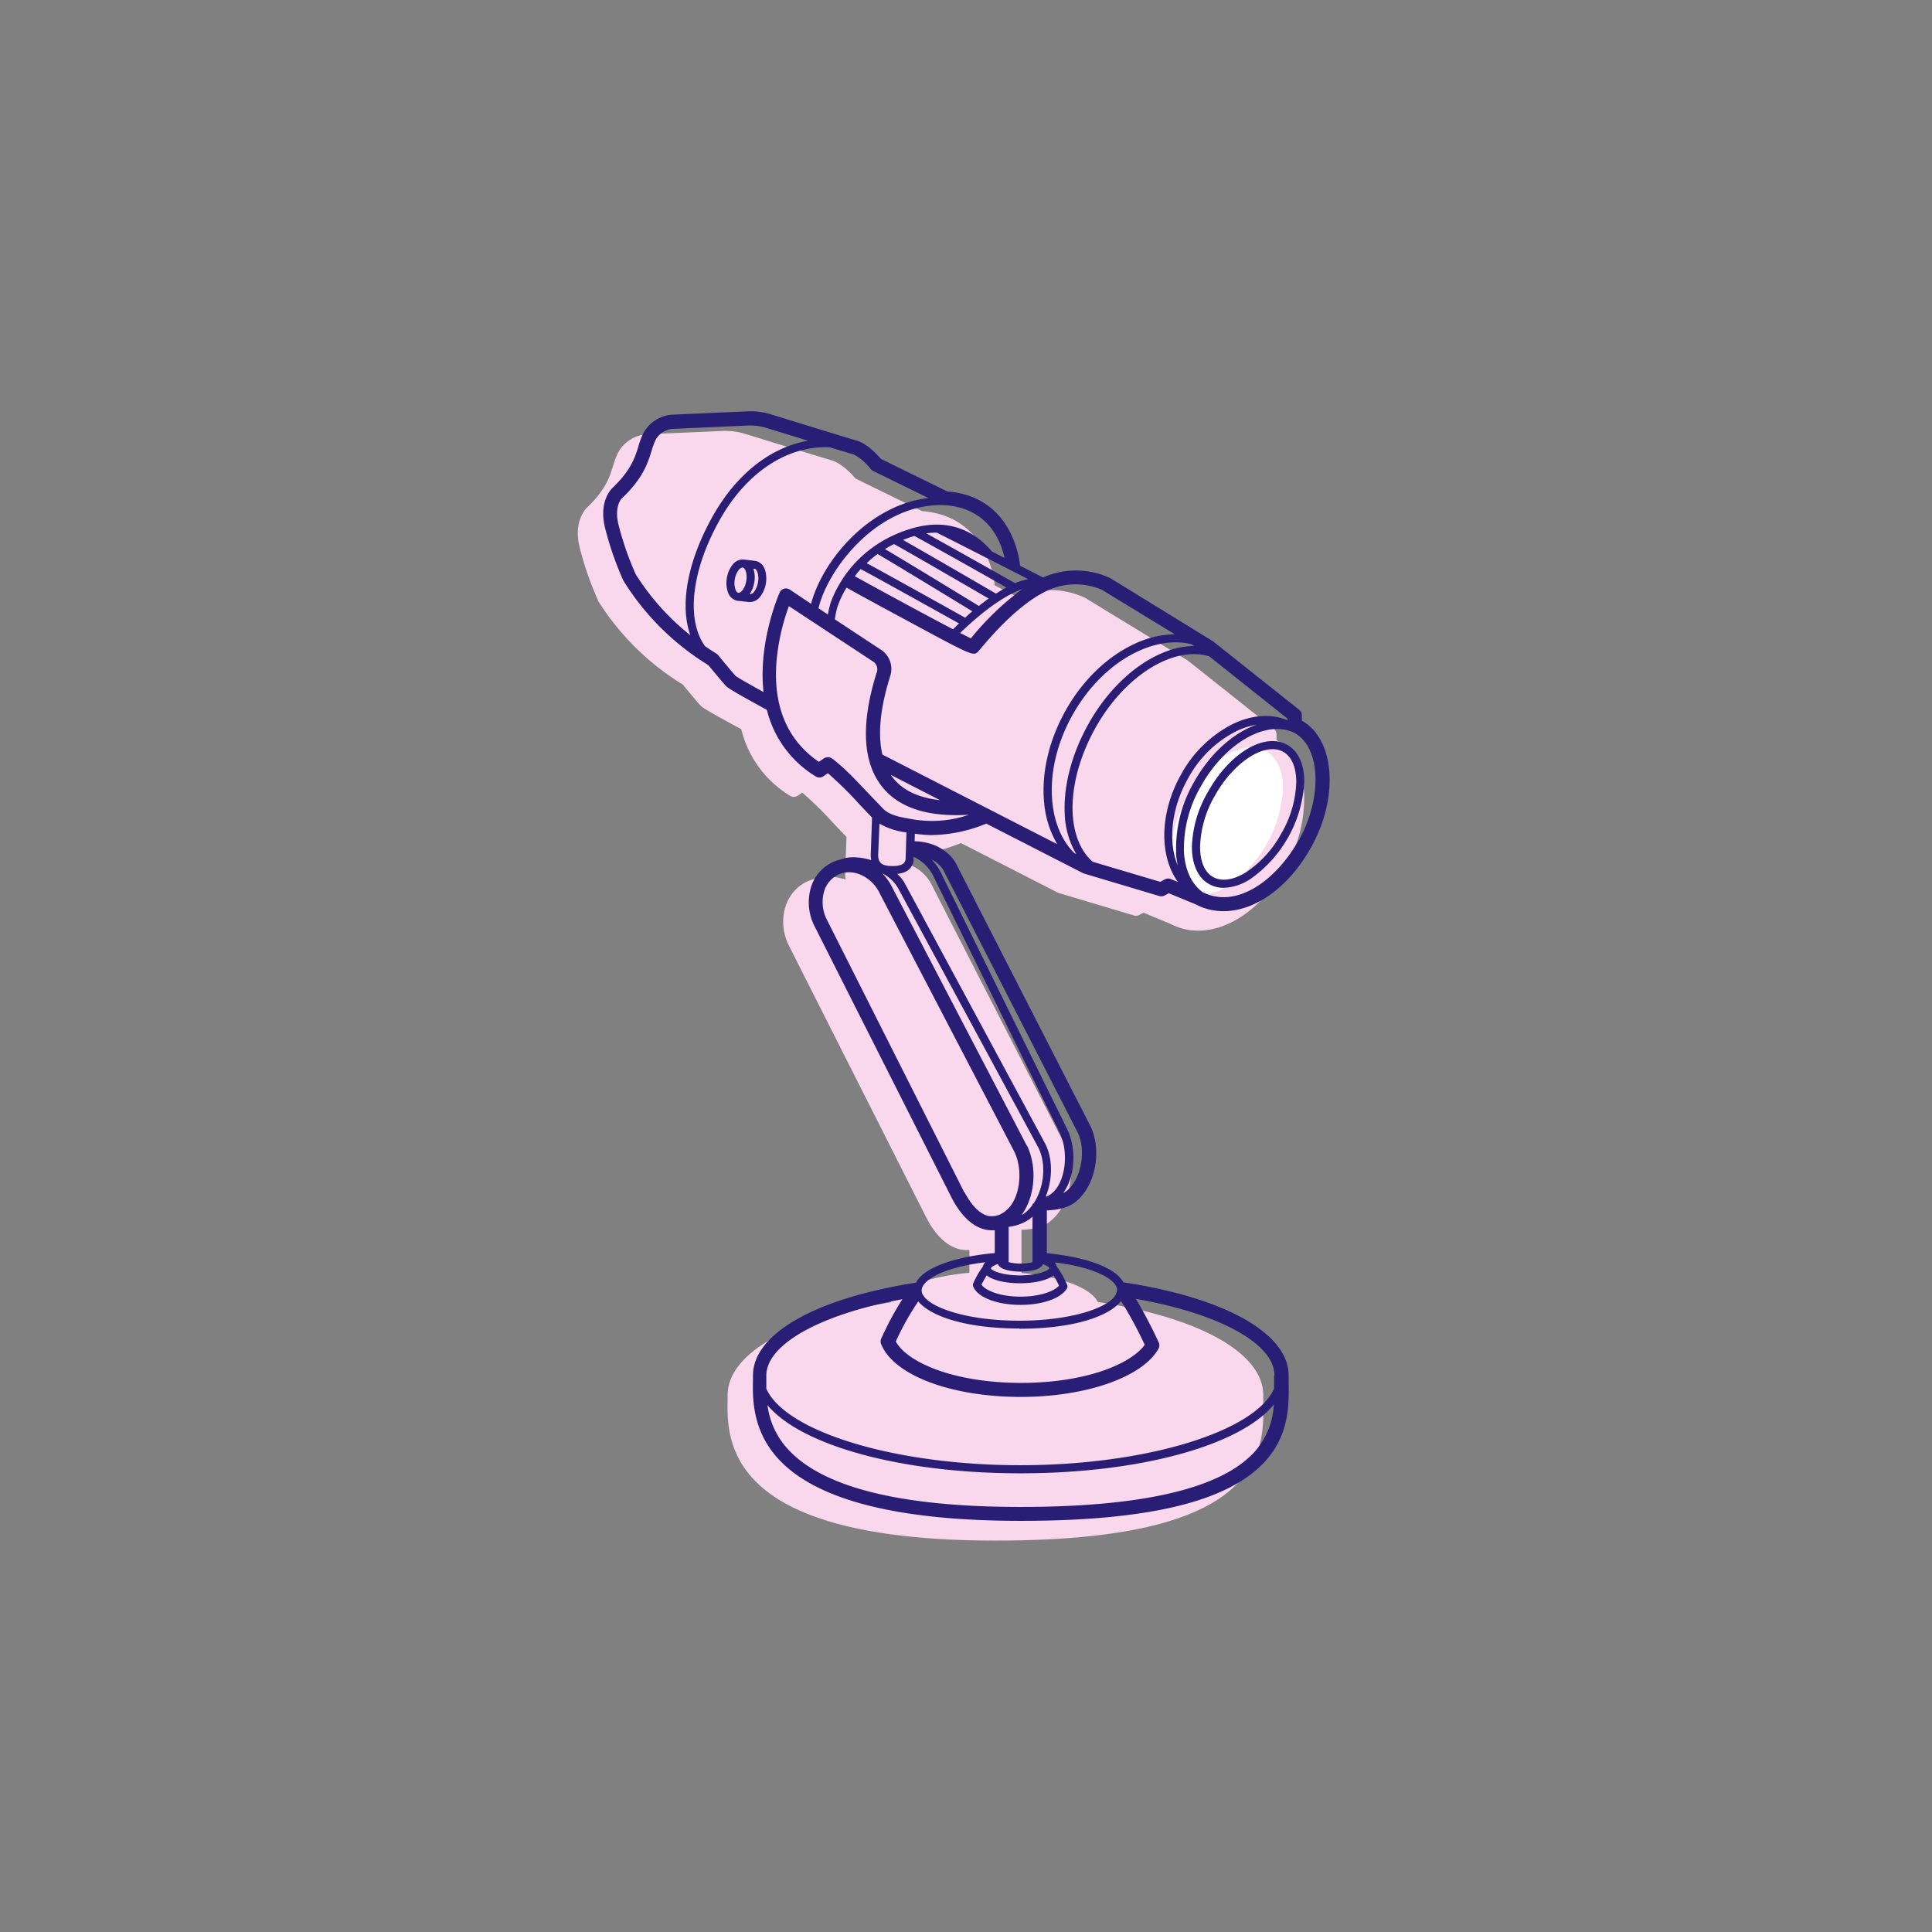 <svg id="Layer_1" data-name="Layer 1" xmlns="http://www.w3.org/2000/svg" viewBox="0 0 481.89 481.89"><rect x="0" y="0" width="481.89" height="481.89" fill="#808080" stroke="none"/><defs><style>.cls-1{fill:#f9d7ed;}.cls-2{fill:#fff;}.cls-3{fill:#2a1d75;}</style></defs><title>Microscope_or_telescope</title><path class="cls-1" d="M226.08,213.14a37.11,37.11,0,0,0,13.61-2.86l24.08,12.33a1.48,1.48,0,0,0,.29.12l18.77,5.61a1.75,1.75,0,0,0,1.31-.12l1.09-.57,6.72,2.79a14.86,14.86,0,0,0,6.92,1.69c7.82,0,16.21-5.85,21.83-15.9a34.49,34.49,0,0,0,4.58-18.38c-.35-6.15-2.85-11-6.88-13.24v-1.45a1.77,1.77,0,0,0-.66-1.35l-21.4-17-.17-.12-25.49-15.56a20.12,20.12,0,0,0-16.83-.19L248.1,146c-.14-1.59-1.93-17.26-18.15-18.53l-16.58-8.12c-.84-1-3.37-3.82-6.18-4.61-2.17-.62-15.59-4.75-21.25-6.5a17.11,17.11,0,0,0-5.81-.75l-18.88.83a8.86,8.86,0,0,0-7.15,4.7,21.87,21.87,0,0,0-1.21,3.24c-.85,2.76-1.83,5.89-6.42,10.3-.56.52-3.49,3.65-1.85,10.14a78.38,78.38,0,0,0,4.53,13,1.17,1.17,0,0,1,0,.11,65,65,0,0,0,21.16,20.94c.94,1.14,3.82,4.63,4.47,5.29s4,2.53,10.12,5.86a26.8,26.8,0,0,0,12.15,16.58,1.74,1.74,0,0,0,1.91,0l1.15-.78a91.23,91.23,0,0,1,7.89,7.77l3.13,3.28-.33,9.54a7.06,7.06,0,0,0,.14,1.08,16.31,16.31,0,0,0-3.91-.7,9,9,0,0,0-3.79.56,9.89,9.89,0,0,0-2.12.74c-5.38,2.62-7.36,9.7-4.39,15.81l34.43,68.15c2.34,4.42,5.27,7.09,8.46,7.72a7.46,7.46,0,0,0,1.49.15l.68,0v5.67c-8.73.75-17.55,3.25-19.66,7.38-25.08,3.91-40.65,12.77-40.65,23.16,0,.39,0,.82,0,1.28-.08,4.48-.25,12.83,6.91,20.13,9.66,9.85,29.81,14.84,59.9,14.84,31.19,0,50.9-4.62,60.25-14.11,6.77-6.89,6.64-14.7,6.55-20.41,0-.6,0-1.18,0-1.73,0-10.49-15.8-19.39-41.24-23.25-2.1-4-10.42-6.44-19.07-7.24V306.76c2.11-.08,5-.48,7-2,5-3.8,6.84-12.59,4-18.87l-33.29-65a10.51,10.51,0,0,0-6.36-5.45Z"/><path class="cls-2" d="M299.94,223a7.39,7.39,0,0,1-3.64-.91c-2.78-1.56-4.31-4.87-4.3-9.34a31.48,31.48,0,0,1,13.51-24.19c3.8-2.35,7.43-2.78,10.21-1.23s4.31,4.87,4.3,9.34a31.56,31.56,0,0,1-13.51,24.19A12.79,12.79,0,0,1,299.94,223Z"/><path class="cls-3" d="M321.05,185.77c-5.63-3.15-14.32,2-19.76,11.76a28.84,28.84,0,0,0-4,13.66c0,4.46,1.52,7.78,4.3,9.33a7.27,7.27,0,0,0,3.64.92,12.79,12.79,0,0,0,6.57-2.14,31.6,31.6,0,0,0,13.51-24.2C325.36,190.64,323.83,187.32,321.05,185.77Zm-1.4,22a27,27,0,0,1-8.86,9.8c-3.16,1.95-6.06,2.37-8.19,1.19s-3.28-3.88-3.27-7.59A27,27,0,0,1,303,198.5c3.91-7,9.9-11.64,14.41-11.64a5.35,5.35,0,0,1,2.64.65c2.12,1.19,3.28,3.88,3.27,7.59A26.93,26.93,0,0,1,319.65,207.79Z"/><path class="cls-3" d="M190.77,142.06a3.08,3.08,0,0,0-2.31-2.15l-2.92-.34h0a3.12,3.12,0,0,0-2.79,1.26,6.94,6.94,0,0,0-1.44,3.28,7.14,7.14,0,0,0,.24,3.57,3.13,3.13,0,0,0,2.27,2.15h.05l2.86.33a3,3,0,0,0,.41,0,3.24,3.24,0,0,0,2.44-1.3,7.46,7.46,0,0,0,1.19-6.85ZM183.43,147a5.16,5.16,0,0,1-.15-2.54,5,5,0,0,1,1-2.33,1.36,1.36,0,0,1,.9-.58h.08c.58.1,1.21,1.47.87,3.4s-1.38,3-2,2.91h0C183.88,147.81,183.61,147.48,183.43,147Zm5.62-1.7a5.28,5.28,0,0,1-1,2.34,1.25,1.25,0,0,1-1,.56h-.08a7.2,7.2,0,0,0,1.16-2.89h0a7,7,0,0,0-.22-3.44l.29,0c.27,0,.54.37.73.87A5.12,5.12,0,0,1,189.05,145.29Z"/><path class="cls-3" d="M232.36,208.29A37.07,37.07,0,0,0,246,205.43l24.08,12.33a1.48,1.48,0,0,0,.29.12l18.77,5.61a1.75,1.75,0,0,0,1.31-.12l1.09-.57,6.72,2.78a14.74,14.74,0,0,0,6.92,1.69c7.82,0,16.21-5.85,21.83-15.9,7-12.5,5.94-27-2.29-31.61l0-1.45A1.77,1.77,0,0,0,324,177l-21.39-17-.18-.12L277,144.24a20.13,20.13,0,0,0-16.83-.2l-5.74-2.93c-.14-1.59-1.93-17.26-18.15-18.53l-16.58-8.13c-.84-1-3.37-3.81-6.17-4.6-1.82-.52-12.17-3.7-21.26-6.51a17,17,0,0,0-5.81-.74l-18.88.83a8.87,8.87,0,0,0-7.15,4.7,20.39,20.39,0,0,0-1.2,3.24c-.86,2.76-1.84,5.88-6.42,10.29-.56.53-3.5,3.66-1.86,10.15a79.22,79.22,0,0,0,4.53,13l.06.1a64.68,64.68,0,0,0,21.15,21c.94,1.14,3.82,4.63,4.48,5.28s4,2.53,10.11,5.87a26.9,26.9,0,0,0,12.15,16.58,1.74,1.74,0,0,0,1.92,0l1.14-.78a92,92,0,0,1,7.9,7.79l3.12,3.27-.33,9.54a7.23,7.23,0,0,0,.14,1.08,16.23,16.23,0,0,0-3.9-.7,8.86,8.86,0,0,0-3.8.56,9.71,9.71,0,0,0-2.12.74,10.2,10.2,0,0,0-5.37,6.71,13.11,13.11,0,0,0,1,9.1L237.49,299c2.35,4.42,5.27,7.09,8.46,7.72a7.53,7.53,0,0,0,1.49.15c.23,0,.45,0,.68,0v5.68c-8.72.75-17.55,3.25-19.65,7.38-25.09,3.91-40.66,12.77-40.66,23.16,0,.39,0,.82,0,1.28-.08,4.48-.24,12.83,6.92,20.13,9.65,9.85,29.8,14.84,59.89,14.84,31.2,0,50.9-4.62,60.25-14.12,6.77-6.88,6.64-14.7,6.55-20.4,0-.6,0-1.18,0-1.73,0-10.49-15.79-19.39-41.24-23.25-2.09-4-10.42-6.45-19.07-7.25V301.9c2.11-.07,5-.47,7-2,5-3.79,6.84-12.58,3.95-18.87l-33.28-65c-1.72-3.72-5.79-6.08-10.65-6.2l.06-1.89A28.28,28.28,0,0,0,232.36,208.29Zm-13-2.85a17.87,17.87,0,0,0,6.73,2.19l-.21,6.68c-.14.74-.45,1.88-4,1.68-2.27-.13-2.77-1.14-2.85-2.63Zm78.49-44.31c-9,0-19.67,7.47-26.34,19.4-4.12,7.36-6.23,15.24-5.95,22.17A21.41,21.41,0,0,0,268.42,213l-.49-.25c-3-3-4.85-7.25-5.42-12.41-.77-7,1-14.86,5-22s9.73-12.76,16.13-15.79c4.7-2.23,9.34-2.86,13.44-1.89Zm-4.54,51.51a21,21,0,0,0,.47,3.29c-2.45-5.86-1.73-14.12,2.5-21.68a28.17,28.17,0,0,1,12.22-11.94,18.35,18.35,0,0,1,4.9-1.54c-5.75,2-11.6,7.17-15.6,14.33A32.92,32.92,0,0,0,293.36,212.64Zm30.56-3c-5.42,9.71-15.33,17.19-23.88,12.9-2.75-2-4.41-5.48-4.68-10a30.88,30.88,0,0,1,4.24-16.45c5.91-10.59,16-16.5,22.92-13.47h0a4,4,0,0,1,.42.2C329.43,186.42,329.9,199,323.92,209.67Zm-2.74-30c-4-1.66-8.73-1.37-13.49.87a30.31,30.31,0,0,0-13.11,12.77c-5.36,9.6-5.38,20.29-.72,26.71l-1.76-.73a1.78,1.78,0,0,0-1.48.07l-1.18.62-16.85-5c-3-2.64-4.76-6.9-5-12.28-.26-6.57,1.76-14.07,5.69-21.12,7.33-13.11,19.52-20.55,28.39-17.84l19.49,15.52Zm-46-32.36,17.89,10.92a24.5,24.5,0,0,0-10.3,2.52c-6.77,3.21-12.82,9.12-17,16.63s-6.06,15.76-5.25,23.21a24.56,24.56,0,0,0,3.23,10l-43.61-22.35c-1-4.22-.9-10.35,1.83-19.19.12-.38.2-.66.25-.83a5.73,5.73,0,0,0-2.65-6.27l-11.29-7.44a22.22,22.22,0,0,1,.59-2.91,23.34,23.34,0,0,1,2.33-5c1.75,1,8.37,4.61,15,8.17,16.63,9,16.65,8.94,17.85,7.75.06-.07.25-.28.53-.62,7.75-9.3,13.34-13,16.67-14.54A16.58,16.58,0,0,1,275.19,147.27Zm-40.63,52.31c-5.34-.59-9.28-2.44-11.75-5.55a9.3,9.3,0,0,1-.55-.76Zm-.84-66.72c1.71.82,13.26,6.71,22.79,11.58a17.74,17.74,0,0,0-3.27,1c-3.7-2.09-16.61-9.37-22.15-12.42A17.22,17.22,0,0,1,233.72,132.86Zm21.42,14a69.23,69.23,0,0,0-12.91,12.35c-.64-.3-1.55-.75-2.68-1.33C243.15,154.3,249.6,148.77,255.14,146.88ZM228,133.71l.11,0c2.11,1.1,14.07,7.82,22.92,12.82-.88.46-1.75,1-2.61,1.53-4.6-2.68-18.12-10.53-23.18-13.37C226.11,134.31,227,134,228,133.71Zm-5,2c2.4,1.3,14.56,8.33,23.6,13.58-.84.6-1.66,1.23-2.44,1.85-5.5-3.36-18.81-11.48-23.42-14.18A25.47,25.47,0,0,1,223,135.69Zm-4.09,2.49c2.64,1.51,14.74,8.86,23.62,14.28q-1,.82-1.8,1.59c-5-2.8-20.11-11.21-24.56-13.6A28.73,28.73,0,0,1,218.88,138.18Zm-4.2,3.76c2.72,1.43,15.25,8.39,24.48,13.54-.58.56-1.07,1.06-1.47,1.46-6.38-3.32-16.93-9.06-24.51-13.23C213.64,143.13,214.14,142.53,214.68,141.94Zm35.87-2.79-3.16-1.61c-3.62-4.28-10-8.7-20-5.75C211.11,136.62,207.1,150.49,207,151a21.34,21.34,0,0,0-.5,2.27l-2.35-1.55c2.47-10.29,15.27-26.46,31.61-25.71C246.53,126.78,249.66,135,250.55,139.15Zm-92,4.1A75.79,75.79,0,0,1,154.3,131c-1.21-4.75.74-6.63.79-6.68l.09-.08c5.24-5,6.4-8.77,7.34-11.78a18.38,18.38,0,0,1,1-2.73,5.34,5.34,0,0,1,4.18-2.76l18.86-.83a13.82,13.82,0,0,1,4.62.6l10.36,3.19c-9.21,1.59-17.85,8.23-23.83,18.94-6.34,11.35-8.18,22.14-5.52,29.58A60.72,60.72,0,0,1,158.57,143.25Zm25,25.42c-.45-.45-3-3.47-4.43-5.26a2,2,0,0,0-.43-.38c-1-.61-1.95-1.24-2.87-1.88-4.71-6.53-3.47-18.71,3.6-31.36,6.77-12.11,17.06-18.74,27.52-18.24,2.65.8,4.77,1.45,5.54,1.66,1.82.52,4,2.86,4.63,3.72a2,2,0,0,0,.61.5l13.82,6.77c-14.7,1.68-26.39,15.47-29.27,26.39L197,147.06a1.72,1.72,0,0,0-1.44-.23,1.77,1.77,0,0,0-1.11,1c-.09.2-5.41,12.24-4,24.79C187,170.72,184,169,183.59,168.67Zm24,20.56a1.7,1.7,0,0,0-1.09-.38,1.79,1.79,0,0,0-1,.3l-1.25.85c-7.79-5.35-11.35-13.63-10.59-24.63a53.22,53.22,0,0,1,3.12-14.21l20.89,13.76a2.29,2.29,0,0,1,1.12,2.41c0,.15-.11.38-.21.7-3.88,12.59-3.4,22.08,1.45,28.18,4.18,5.26,11.4,7.6,21.51,7l.12,0A28.4,28.4,0,0,1,228,204.41l-.86-.15c-2.62-.45-5.32-.9-7-2.68l-3.29-3.44C212.29,193.33,210.74,191.71,207.62,189.23Zm20.29,25.36a.66.66,0,0,0,0-.14l0-.77a10.36,10.36,0,0,1,5.12,5.23l31.39,63.75c2.29,5,1.31,12.25-2,14.95a7.57,7.57,0,0,1-1.21.79h-.32c1.66-4.13,1.8-9.2-.07-13L225.77,220.5a8.76,8.76,0,0,0-2-2.53C225.64,217.8,227.47,217.05,227.91,214.59Zm28.23,71.12,0,0-33.53-64.34a13.45,13.45,0,0,0-2.5-3.55,9.4,9.4,0,0,1,3.91,3.65l35.07,64.86c2,4.18,1.34,10-1.29,13.88h-.21v.27a9.39,9.39,0,0,1-1.86,2,5.12,5.12,0,0,1-.9.55C258.11,298.64,258.81,291.2,256.14,285.71Zm.8,18.27a8.39,8.39,0,0,0,.63-.56v11.39a13.19,13.19,0,0,1-5.95,0V306A11.63,11.63,0,0,0,256.94,304Zm-8,11.26c.62,1.81,4.75,1.91,5.64,1.91s4.91-.1,5.61-1.85c1.18.43,1.55.86,1.57,1-.11.54-2.71,1.8-7.29,1.8s-7.19-1.26-7.29-1.79C247.22,316.16,247.63,315.68,249,315.24Zm-2.81,2.82c1.62,1.37,5.06,2,8.34,2s6.75-.64,8.36-2c.41.7.91,1.67,1.36,2.6-1.22,1.39-4.76,2.74-9.57,2.74-5,0-8.74-1.46-9.76-3A24.15,24.15,0,0,1,246.15,318.06Zm-5.56-20.66L206.2,229.31a9.66,9.66,0,0,1-.74-6.64A6.76,6.76,0,0,1,209,218.2a6.29,6.29,0,0,1,2.77-.64,7.27,7.27,0,0,1,2.91.63,9.52,9.52,0,0,1,4.79,4.72L253,287.26c2.31,4.77,1.36,11.86-2,14.61a5.29,5.29,0,0,1-4.41,1.43C244.51,302.88,242.42,300.83,240.59,297.4Zm13.73,34c13.86,0,22.54-3.23,25.34-6.92a96.3,96.3,0,0,1,5.92,10.94c-3.52,4.83-14.84,9.49-30.78,9.49-17,0-28.54-5.21-31.31-10.33a67.8,67.8,0,0,1,5.61-10C232,328.2,240.62,331.36,254.32,331.36Zm58,31.38c-8.53,8.67-28,13.07-57.75,13.07-29.11,0-48.42-4.64-57.39-13.79a19.84,19.84,0,0,1-5.69-11.6c8.28,9.95,33,17,63.08,17,30.21,0,55.07-7.11,63.21-17.15A19.08,19.08,0,0,1,312.35,362.74Zm5.53-19.68c0,.57,0,1.16,0,1.78s0,1,0,1.46c-4.66,10.64-31.76,19.1-63.32,19.1s-58.68-8.46-63.33-19.11c0-.66,0-1.29,0-1.89s0-.93,0-1.34c0-7.81,13.48-15.29,33.94-19.06a74.91,74.91,0,0,0-5.29,9.86,1.71,1.71,0,0,0,0,1.35c3.1,7.74,17.43,13.16,34.86,13.16,16.21,0,30.32-4.94,34.29-12a1.77,1.77,0,0,0,.07-1.6,115,115,0,0,0-5.7-10.86C304.22,327.65,317.88,335.16,317.88,343.06Zm-39.23-21.25c0,3.57-10,7.55-24.33,7.55-12.83,0-22.17-3.19-24-6.42v0l-.06-.05a2.26,2.26,0,0,1-.29-1.06c0-2.71,5.85-5.85,15.85-7.05a2.35,2.35,0,0,0-.59,1.09,21.92,21.92,0,0,0-2.4,4.19,1,1,0,0,0,0,.77c1.07,2.69,5.93,4.58,11.8,4.58,5.54,0,10.2-1.67,11.6-4.15a1,1,0,0,0,0-.91,23.51,23.51,0,0,0-2.56-4.53,2.29,2.29,0,0,0-.53-1C272.94,316.05,278.65,319.16,278.65,321.81ZM235.57,217.57l33.28,65c2.16,4.7.74,11.77-2.92,14.56a4.13,4.13,0,0,1-.73.42c2.84-3.88,3.43-10.62,1.08-15.73l-.91.42.89-.45-31.39-63.74a13.19,13.19,0,0,0-2.51-3.67A6.76,6.76,0,0,1,235.57,217.57Z"/></svg>